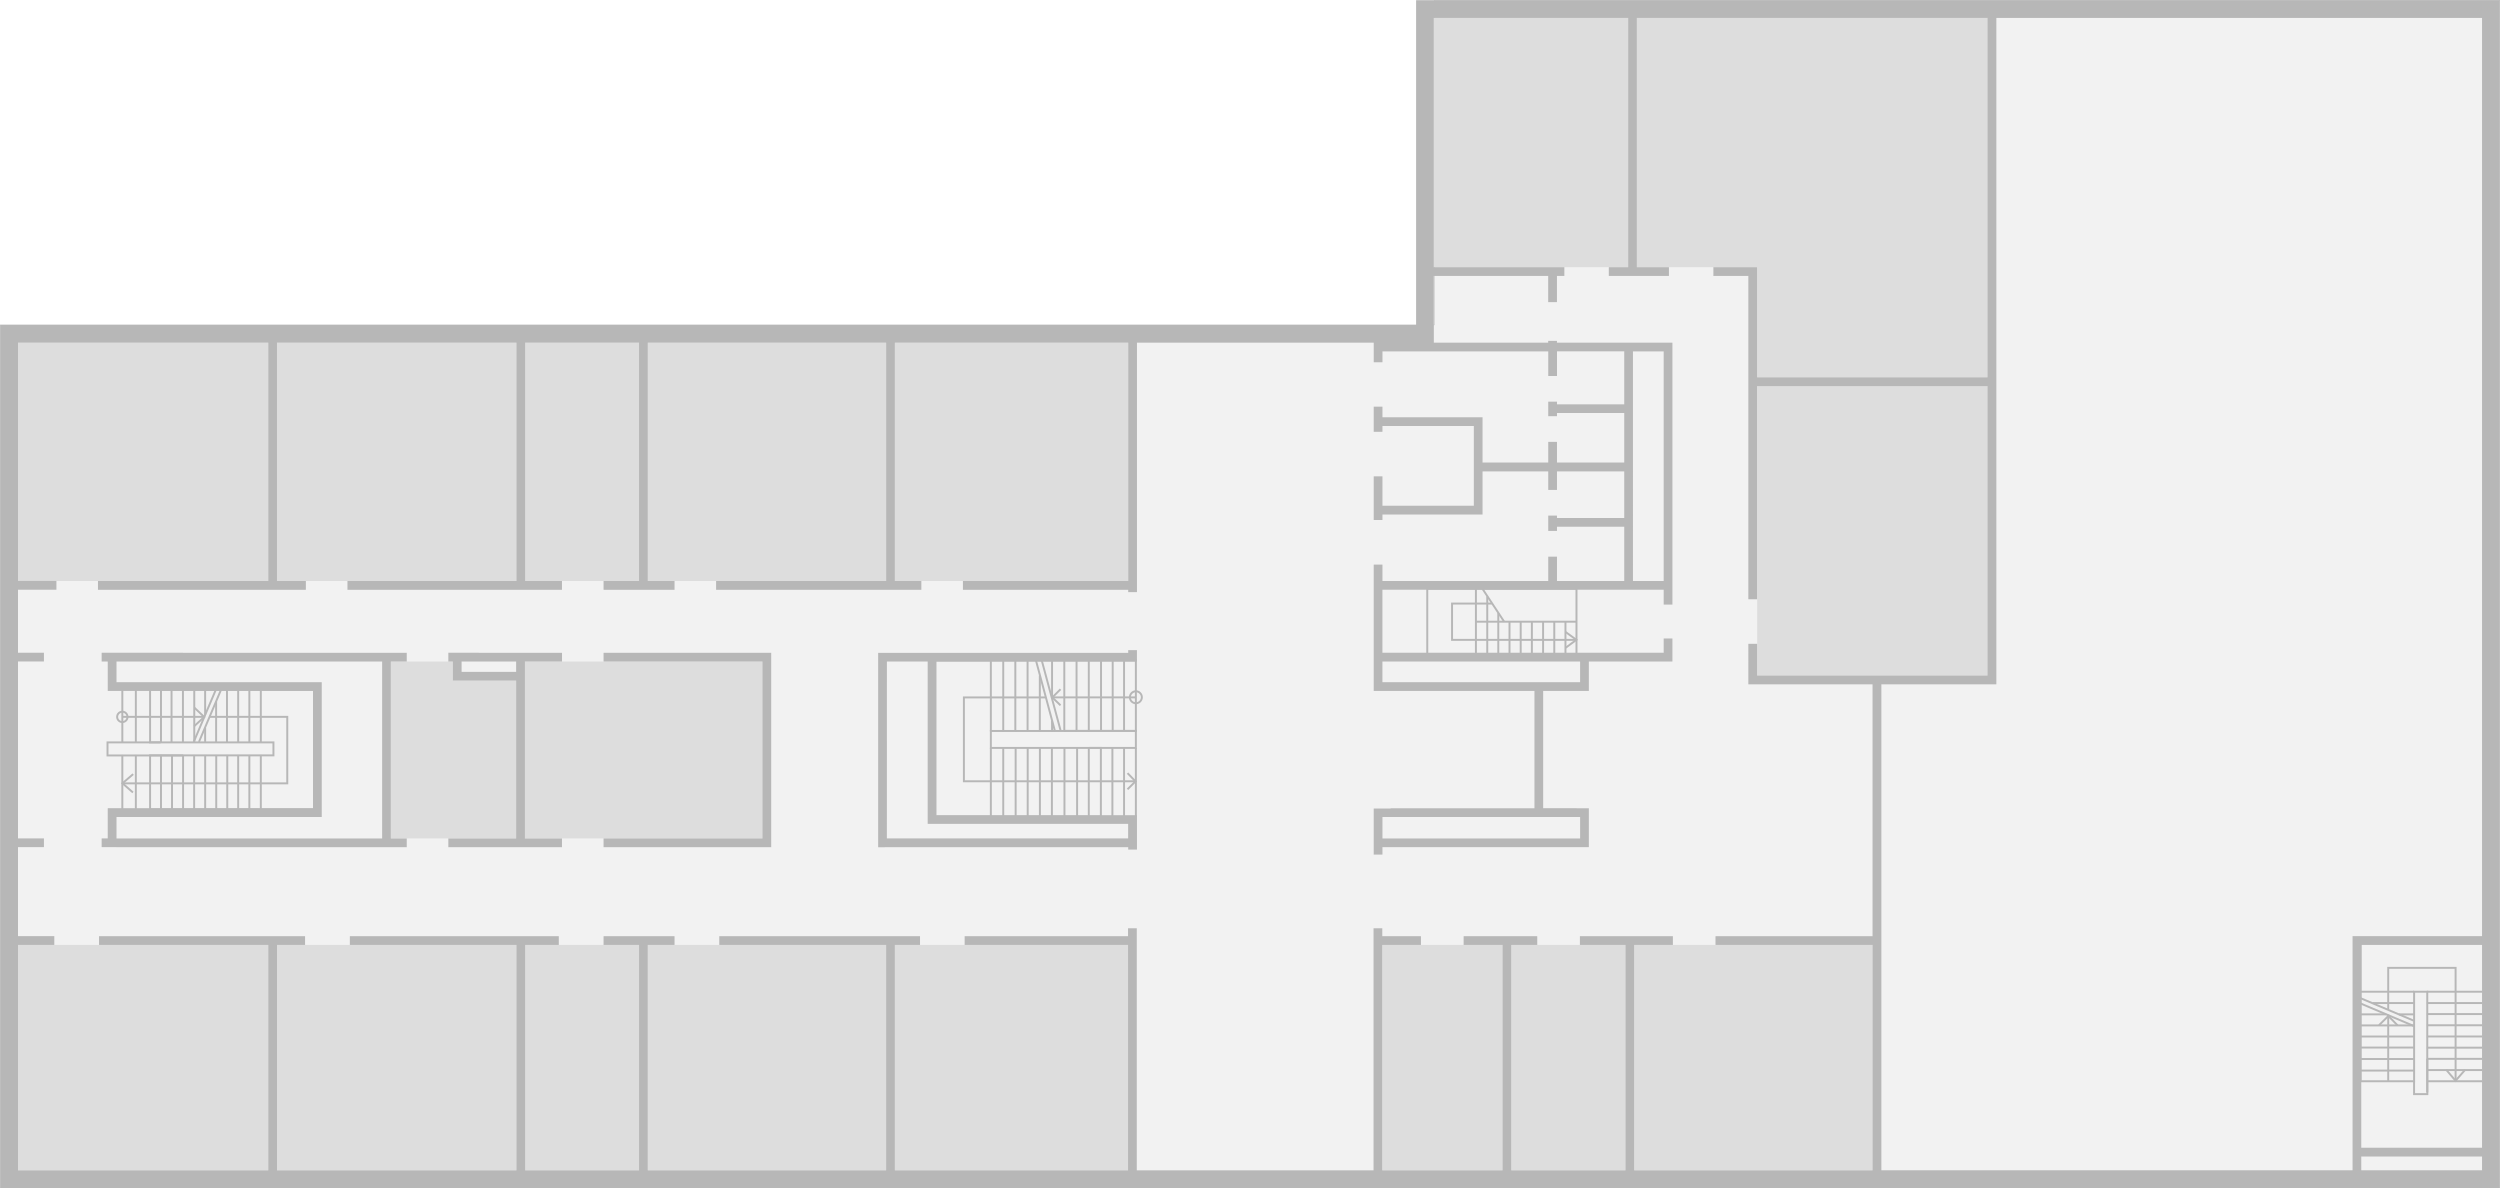 <svg id="Livello_1" data-name="Livello 1" xmlns="http://www.w3.org/2000/svg" xmlns:xlink="http://www.w3.org/1999/xlink" viewBox="0 0 5485.49 2607.26"><defs><pattern id="locale_tecnico-21_1_" data-name="locale tecnico-21 1 " width="38.5" height="38.5" patternTransform="translate(-17730.16 -22431.8) rotate(180) scale(0.58)" patternUnits="userSpaceOnUse" viewBox="0 0 38.5 38.5"><rect width="38.5" height="38.5" style="fill:none"/><rect width="38.5" height="38.5" style="fill:none"/><rect width="38.5" height="38.5" style="fill:none"/><rect width="38.5" height="38.5" style="fill:none"/><rect width="38.5" height="38.5" style="fill:none"/><rect width="38.5" height="38.5" style="fill:none"/><rect width="38.5" height="38.5" style="fill:none"/><rect width="38.5" height="38.5" style="fill:none"/><rect width="38.5" height="38.5" style="fill:none"/><rect x="35.8" y="35.1" width="40.5" height="39.2" style="fill:#f2f2f2"/><line x1="38.5" y1="38.5" x2="77" y2="77" style="fill:none;stroke:#ddd;stroke-linecap:square;stroke-linejoin:round;stroke-width:20px"/><rect x="-2.7" y="35.1" width="40.5" height="39.2" style="fill:#f2f2f2"/><line y1="38.5" x2="38.5" y2="77" style="fill:none;stroke:#ddd;stroke-linecap:square;stroke-linejoin:round;stroke-width:20px"/><line x1="-38.5" y1="38.5" y2="77" style="fill:none;stroke:#ddd;stroke-linecap:square;stroke-linejoin:round;stroke-width:20px"/><rect x="35.8" y="-3.4" width="40.5" height="39.2" style="fill:#f2f2f2"/><line x1="38.5" x2="77" y2="38.5" style="fill:none;stroke:#ddd;stroke-linecap:square;stroke-linejoin:round;stroke-width:20px"/><rect x="-2.7" y="-3.4" width="40.5" height="39.2" style="fill:#f2f2f2"/><line x2="38.5" y2="38.5" style="fill:none;stroke:#ddd;stroke-linecap:square;stroke-linejoin:round;stroke-width:20px"/><line x1="-38.5" y2="38.5" style="fill:none;stroke:#ddd;stroke-linecap:square;stroke-linejoin:round;stroke-width:20px"/><line x1="38.5" y1="-38.5" x2="77" style="fill:none;stroke:#ddd;stroke-linecap:square;stroke-linejoin:round;stroke-width:20px"/><line y1="-38.5" x2="38.5" style="fill:none;stroke:#ddd;stroke-linecap:square;stroke-linejoin:round;stroke-width:20px"/><line x1="-38.5" y1="-38.5" style="fill:none;stroke:#ddd;stroke-linecap:square;stroke-linejoin:round;stroke-width:20px"/></pattern></defs><g id="D1-floor1"><g id="background"><polygon points="5484.99 39.42 5484.99 0.5 5446.08 0.5 3186.19 0.5 3147.19 0.5 3147.19 39.42 3147.19 637.36 3147.19 712.96 3033.28 712.96 39.5 712.96 0.5 712.96 0.5 751.87 0.5 2567.84 0.5 2606.76 39.5 2606.76 5446.08 2606.76 5484.99 2606.76 5484.99 2567.84 5484.99 39.42" style="fill:#f2f2f2;stroke:#b7b7b7;stroke-miterlimit:10"/></g><g id="rooms"><polygon id="locale_tecnico-21" data-name="locale tecnico-21" points="255.61 1496.87 255.61 1451.5 838.49 1451.5 838.49 1839.71 255.61 1839.71 255.61 1792.62 686.87 1792.62 705.98 1792.62 705.98 1773.42 705.98 1515.99 705.98 1496.87 686.87 1496.87 255.61 1496.87" style="fill:url(#locale_tecnico-21_1_)"/><rect id="locale_tecnico-22" data-name="locale tecnico-22" x="1012.83" y="1451.5" width="119.68" height="22.64" style="fill:url(#locale_tecnico-21_1_)"/><polygon id="locale_tecnico-23" data-name="locale tecnico-23" points="1946.04 1839.71 1946.04 1451.5 2035.59 1451.5 2035.59 1788.57 2035.59 1807.77 2054.7 1807.77 2475.46 1807.77 2475.46 1839.71 1946.04 1839.71" style="fill:url(#locale_tecnico-21_1_)"/><polygon id="locale_tecnico-24" data-name="locale tecnico-24" points="3033.28 1839.71 3033.28 1792.62 3366.91 1792.62 3386.02 1792.62 3467.04 1792.62 3467.04 1839.71 3033.28 1839.71" style="fill:url(#locale_tecnico-21_1_)"/><polygon id="locale_tecnico-25" data-name="locale tecnico-25" points="3033.28 1496.87 3033.28 1451.5 3467.04 1451.5 3467.04 1496.87 3386.02 1496.87 3366.91 1496.87 3033.28 1496.87" style="fill:url(#locale_tecnico-21_1_)"/><polygon id="locale_tecnico-26" data-name="locale tecnico-26" points="3583.01 887.3 3583.01 771.07 3650.43 771.07 3650.43 1274.83 3583.01 1274.83 3583.01 1155.76 3583.01 1136.56 3583.01 1034.27 3583.01 1015.07 3583.01 906.42 3583.01 887.3" style="fill:url(#locale_tecnico-21_1_)"/><polygon id="locale_tecnico-27" data-name="locale tecnico-27" points="4128.1 2054.1 4128.1 1501.52 4361.16 1501.52 4380.36 1501.52 4380.36 1482.32 4380.36 847.18 4380.36 827.98 4380.36 39.42 5446.08 39.42 5446.08 2054.1 5181.07 2054.1 5161.96 2054.1 5161.96 2073.3 5161.96 2518.42 5161.96 2537.62 5161.96 2567.84 4128.1 2567.84 4128.1 2073.3 4128.1 2054.1" style="fill:url(#locale_tecnico-21_1_)"/><rect id="locale_tecnico-28" data-name="locale tecnico-28" x="5181.07" y="2537.62" width="265.01" height="30.22" style="fill:url(#locale_tecnico-21_1_)"/><rect id="senza_codice" data-name="senza codice" x="3416.24" y="1155.76" width="147.57" height="119.16" style="fill:#f2f2f2"/><rect id="senza_codice-2" data-name="senza codice-2" x="3416.24" y="906.42" width="147.57" height="108.65" style="fill:#f2f2f2"/><rect id="senza_codice-3" data-name="senza codice-3" x="3416.24" y="1034.27" width="147.57" height="102.28" style="fill:#f2f2f2"/><rect id="senza_codice-4" data-name="senza codice-4" x="3416.24" y="771.07" width="147.57" height="116.23" style="fill:#f2f2f2"/><g class="clickable" id="D1-1E-17" data-name="customclass D1-1E-17"><polygon id="_tracciato_" data-name=" tracciato " points="39.5 1274.83 39.5 751.87 340.5 751.87 588.63 751.87 588.63 1274.83 340.5 1274.83 321.3 1274.83 39.5 1274.83" style="fill:#ddd"/></g><g class="clickable" id="D1-1E-15" data-name="customclass D1-1E-15"><rect id="_tracciato_2" data-name=" tracciato 2" x="607.83" y="751.87" width="525.28" height="522.96" style="fill:#ddd"/></g><g class="clickable" id="D1-1E-14" data-name="customclass D1-1E-14"><rect id="_tracciato_3" data-name=" tracciato 3" x="1152.31" y="751.87" width="249.85" height="522.96" style="fill:#ddd"/></g><g class="clickable" id="D1-1E-13" data-name="customclass D1-1E-13"><rect id="_tracciato_4" data-name=" tracciato 4" x="1421.37" y="751.87" width="522.96" height="522.96" style="fill:#ddd"/></g><g class="clickable" id="D1-1E-12" data-name="customclass D1-1E-12"><rect id="_tracciato_5" data-name=" tracciato 5" x="1963.52" y="751.87" width="511.94" height="522.96" style="fill:#ddd"/></g><g class="clickable" id="D1-1E-10" data-name="customclass D1-1E-10"><polygon id="_tracciato_7" data-name=" tracciato 7" points="857.69 1839.71 857.69 1451.5 993.63 1451.5 993.63 1474.14 993.63 1493.34 1012.83 1493.34 1132.51 1493.34 1132.51 1839.71 857.69 1839.71" style="fill:#ddd"/></g><g class="clickable" id="D1-1E-09" data-name="customclass D1-1E-09"><polygon id="_tracciato_8" data-name=" tracciato 8" points="1151.71 1474.14 1151.71 1451.5 1672.94 1451.5 1672.94 1839.71 1151.71 1839.71 1151.71 1493.34 1151.71 1474.14" style="fill:#ddd"/></g><g class="clickable" id="D1-1E-08" data-name="customclass D1-1E-08"><rect x="1016.45" y="1873.12" width="256.48" height="130.18" style="fill:none"/></g><g class="clickable" id="D1-1E-06" data-name="customclass D1-1E-06"><rect id="_tracciato_10" data-name=" tracciato 10" x="39.5" y="2073.3" width="549.13" height="494.54" style="fill:#ddd"/></g><g class="clickable" id="D1-1E-05" data-name="customclass D1-1E-05"><rect id="_tracciato_11" data-name=" tracciato 11" x="607.83" y="2073.3" width="525.28" height="494.54" style="fill:#ddd"/></g><g class="clickable" id="D1-1E-04" data-name="customclass D1-1E-04"><rect id="_tracciato_12" data-name=" tracciato 12" x="1152.31" y="2073.3" width="249.85" height="494.54" style="fill:#ddd"/></g><g class="clickable" id="D1-1E-03" data-name="customclass D1-1E-03"><rect id="_tracciato_13" data-name=" tracciato 13" x="1421.37" y="2073.3" width="522.96" height="494.54" style="fill:#ddd"/></g><g class="clickable" id="D1-1E-02" data-name="customclass D1-1E-02"><rect id="_tracciato_14" data-name=" tracciato 14" x="1963.52" y="2073.3" width="511.94" height="494.54" style="fill:#ddd"/></g><g class="clickable" id="D1-1C-01" data-name="customclass D1-1C-01"><polygon id="_tracciato_15" data-name=" tracciato 15" points="2518.42 1451.5 2518.42 1432.39 2518.42 1294.03 2518.42 1274.83 2518.42 751.87 2992.99 751.87 2992.99 771.07 2992.99 915.72 2992.99 934.92 2992.99 1109.87 2992.99 1128.98 2992.99 1274.83 2992.99 1294.03 2992.99 1432.39 2992.99 1451.5 2992.99 1496.87 2992.99 1515.99 2992.99 1773.42 2992.99 1792.62 2992.99 1839.71 2992.99 1858.91 2992.99 2054.1 2992.99 2073.3 2992.99 2567.84 2518.42 2567.84 2518.42 2073.3 2518.42 2054.1 2518.42 1858.91 2518.42 1839.71 2518.42 1807.77 2518.42 1788.57 2518.42 1451.5" style="fill:none"/></g><g class="clickable" id="D1-1W-14" data-name="customclass D1-1W-14"><polygon id="_tracciato_16" data-name=" tracciato 16" points="3591.8 586.22 3591.8 39.42 4361.16 39.42 4361.16 827.98 3855.6 827.98 3855.6 605.42 3855.6 586.22 3836.4 586.22 3591.8 586.22" style="fill:#ddd"/></g><g class="clickable" id="D1-1W-13" data-name="customclass D1-1W-13"><polygon id="_tracciato_17" data-name=" tracciato 17" points="3146.19 586.22 3146.19 39.42 3572.6 39.42 3572.6 586.22 3416.24 586.22 3397.13 586.22 3146.19 586.22" style="fill:#ddd"/></g><g class="clickable" id="D1-1W-12" data-name="customclass D1-1W-12"><polygon id="_tracciato_18" data-name=" tracciato 18" points="3186.19 712.96 3186.19 605.42 3397.13 605.42 3397.13 751.87 3186.19 751.87 3186.19 712.96" style="fill:#f2f2f2"/></g><g class="clickable" id="D1-1W-11" data-name="customclass D1-1W-11"><polygon id="_tracciato_19" data-name=" tracciato 19" points="3253 915.72 3233.8 915.72 3033.28 915.72 3033.28 771.07 3397.13 771.07 3397.13 887.3 3397.13 915.03 3253 915.72" style="fill:#f2f2f2"/></g><g class="clickable" id="D1-1W-10" data-name="customclass D1-1W-10"><polygon id="_tracciato_20" data-name=" tracciato 20" points="3033.28 1109.87 3033.28 934.92 3233.8 934.92 3233.8 1015.07 3233.8 1034.27 3233.8 1109.87 3033.28 1109.87" style="fill:#f2f2f2"/></g><g class="clickable" id="D1-1W-09" data-name="customclass D1-1W-09"><polygon id="_tracciato_21" data-name=" tracciato 21" points="3397.13 1128.81 3397.13 1155.76 3397.13 1274.83 3033.28 1274.83 3033.28 1128.98 3233.8 1128.98 3253 1128.98 3397.13 1128.81" style="fill:#f2f2f2"/></g><g class="clickable" id="D1-1W-06" data-name="customclass D1-1W-06"><polygon id="_tracciato_23" data-name=" tracciato 23" points="3855.6 1482.32 3855.6 847.18 4361.16 847.18 4361.16 1482.32 4128.1 1482.32 4108.98 1482.32 3855.6 1482.32" style="fill:#ddd"/></g><g class="clickable" id="D1-1W-05" data-name="customclass D1-1W-05"><polygon id="_tracciato_24" data-name=" tracciato 24" points="3033.28 2054.1 3033.28 1858.91 3467.04 1858.91 3486.24 1858.91 3486.24 1839.71 3486.24 1792.62 3486.24 1773.42 3467.04 1773.42 3386.02 1773.42 3386.02 1515.99 3467.04 1515.99 3486.24 1515.99 3486.24 1496.87 3486.24 1451.5 3650.43 1451.5 3669.63 1451.5 3669.63 1432.39 3669.63 1294.03 3669.63 1274.83 3669.63 771.07 3669.63 751.87 3650.43 751.87 3583.01 751.87 3563.9 751.87 3416.24 751.87 3416.24 605.42 3572.6 605.42 3591.8 605.42 3836.4 605.42 3836.4 827.98 3836.4 847.18 3836.4 1482.32 3836.4 1501.52 3855.6 1501.52 4108.98 1501.52 4108.98 2054.1 3585.94 2054.1 3566.74 2054.1 3316.28 2054.1 3297.17 2054.1 3033.28 2054.1" style="fill:#f2f2f2"/></g><g class="clickable" id="D1-1W-04" data-name="customclass D1-1W-04"><rect id="_tracciato_25" data-name=" tracciato 25" x="3033.28" y="2073.3" width="263.8" height="494.54" style="fill:#ddd"/></g><g class="clickable" id="D1-1W-03" data-name="customclass D1-1W-03"><rect id="_tracciato_26" data-name=" tracciato 26" x="3316.28" y="2073.3" width="250.46" height="494.54" style="fill:#ddd"/></g><g class="clickable" id="D1-1W-02" data-name="customclass D1-1W-02"><rect id="_tracciato_27" data-name=" tracciato 27" x="3585.94" y="2073.3" width="522.96" height="494.54" style="fill:#ddd"/></g><g class="clickable" id="D1-1-STAIR-D" data-name="customclass D1-1-STAIR-D"><g id="scala3"><polygon points="3459.12 1437.29 3129.54 1437.29 3129.54 1289.55 3458.69 1289.55 3458.69 1293.86 3133.84 1293.86 3133.84 1432.99 3459.12 1432.99 3459.12 1437.29" style="fill:#b7b7b7"/><rect x="3238.45" y="1361.96" width="220.67" height="4.3" style="fill:#b7b7b7"/><polygon points="3458.6 1406.13 3183.95 1406.13 3183.95 1322.18 3273.32 1322.18 3273.32 1326.49 3188.26 1326.49 3188.26 1401.82 3458.6 1401.82 3458.6 1406.13" style="fill:#b7b7b7"/><rect x="3236.3" y="1291.7" width="4.3" height="143.96" style="fill:#b7b7b7"/><rect x="3261.18" y="1308.58" width="4.3" height="127.08" style="fill:#b7b7b7"/><rect x="3359.08" y="1364.11" width="4.3" height="71.55" style="fill:#b7b7b7"/><rect x="3310" y="1364.11" width="4.3" height="71.55" style="fill:#b7b7b7"/><rect x="3334.54" y="1364.11" width="4.3" height="71.55" style="fill:#b7b7b7"/><rect x="3285.38" y="1345.17" width="4.3" height="90.49" style="fill:#b7b7b7"/><rect x="3383.7" y="1364.11" width="4.3" height="71.55" style="fill:#b7b7b7"/><rect x="3408.24" y="1364.11" width="4.3" height="71.55" style="fill:#b7b7b7"/><rect x="3432.77" y="1364.11" width="4.3" height="71.55" style="fill:#b7b7b7"/><polygon points="3436.73 1423.01 3434.16 1419.55 3455.22 1403.91 3433.75 1388.33 3436.28 1384.84 3462.5 1403.87 3436.73 1423.01" style="fill:#b7b7b7"/><rect x="3273.73" y="1283.65" width="4.3" height="86.95" transform="translate(-188.92 2023.59) rotate(-33.41)" style="fill:#b7b7b7"/><rect x="3456.97" y="1290.24" width="4.3" height="145.76" style="fill:#b7b7b7"/></g><polygon id="_tracciato_22" data-name=" tracciato 22" points="3033.28 1432.39 3033.28 1294.03 3397.13 1294.03 3416.24 1294.03 3563.9 1294.03 3583.01 1294.03 3650.43 1294.03 3650.43 1432.39 3486.24 1432.39 3467.04 1432.39 3033.28 1432.39" style="fill:none"/></g><g class="clickable" id="D1-1-STAIR-C" data-name="customclass D1-1-STAIR-C"><g id="scala4"><polygon points="5328.04 2396.68 5323.73 2396.68 5323.73 2178.16 5299.19 2178.16 5299.19 2374.64 5177.63 2374.64 5177.63 2069.25 5181.93 2069.25 5181.93 2370.33 5294.89 2370.33 5294.89 2173.86 5328.04 2173.86 5328.04 2396.68" style="fill:#b7b7b7"/><polygon points="5390.2 2370.85 5385.9 2370.85 5385.9 2125.82 5242.37 2125.82 5242.37 2214.49 5238.06 2214.49 5238.06 2121.51 5390.2 2121.51 5390.2 2370.85" style="fill:#b7b7b7"/><rect x="5324.94" y="2173.86" width="122" height="4.3" style="fill:#b7b7b7"/><rect x="5324.94" y="2198.74" width="122" height="4.3" style="fill:#b7b7b7"/><rect x="5177.88" y="2173.86" width="119.16" height="4.3" style="fill:#b7b7b7"/><rect x="5263.64" y="2223.54" width="33.41" height="4.3" style="fill:#b7b7b7"/><rect x="5177.28" y="2223.54" width="58.46" height="4.3" style="fill:#b7b7b7"/><rect x="5179.78" y="2247.82" width="117.26" height="4.3" style="fill:#b7b7b7"/><rect x="5179.78" y="2272.18" width="117.26" height="4.3" style="fill:#b7b7b7"/><rect x="5179.78" y="2346.91" width="117.26" height="4.3" style="fill:#b7b7b7"/><polygon points="5328.21 2402.88 5294.8 2402.88 5294.8 2373.26 5299.11 2373.26 5299.11 2398.57 5323.9 2398.57 5323.9 2323.24 5328.21 2323.24 5328.21 2402.88" style="fill:#b7b7b7"/><rect x="5324.94" y="2296.63" width="122" height="4.3" style="fill:#b7b7b7"/><rect x="5324.94" y="2247.47" width="122" height="4.3" style="fill:#b7b7b7"/><rect x="5324.94" y="2272.09" width="122" height="4.3" style="fill:#b7b7b7"/><rect x="5324.94" y="2222.93" width="122" height="4.3" style="fill:#b7b7b7"/><rect x="5324.94" y="2321.17" width="122" height="4.3" style="fill:#b7b7b7"/><rect x="5324.94" y="2345.79" width="122" height="4.3" style="fill:#b7b7b7"/><rect x="5324.94" y="2370.33" width="122" height="4.3" style="fill:#b7b7b7"/><rect x="5179.78" y="2296.37" width="117.26" height="4.3" style="fill:#b7b7b7"/><rect x="5179.78" y="2321.52" width="117.26" height="4.3" style="fill:#b7b7b7"/><polygon points="5387.94 2374.66 5366 2348.91 5369.28 2346.12 5387.98 2368.07 5406.75 2346.62 5409.99 2349.45 5387.94 2374.66" style="fill:#b7b7b7"/><polygon points="5259.26 2251.39 5240.45 2232.34 5221.49 2250.99 5218.48 2247.92 5240.5 2226.26 5262.33 2248.37 5259.26 2251.39" style="fill:#b7b7b7"/><rect x="5235.26" y="2162.6" width="4.31" height="126.86" transform="translate(1147.25 6182.82) rotate(-67.07)" style="fill:#b7b7b7"/><rect x="5235.26" y="2150.97" width="4.31" height="126.86" transform="translate(1157.96 6175.72) rotate(-67.07)" style="fill:#b7b7b7"/><rect x="5238.07" y="2226.38" width="4.3" height="146.45" style="fill:#b7b7b7"/><rect x="5205.78" y="2198.74" width="90.92" height="4.3" style="fill:#b7b7b7"/></g><rect id="_tracciato_28" data-name=" tracciato 28" x="5181.07" y="2073.3" width="265.01" height="445.12" style="fill:none"/></g><g class="clickable" id="D1-1-STAIR-B" data-name="customclass D1-1-STAIR-B"><g id="scala1"><polygon points="696.68 1778.15 327.15 1778.15 327.15 1655.29 597.84 1655.29 597.84 1631.1 327.15 1631.1 327.15 1511.08 696.68 1511.08 696.68 1515.38 331.46 1515.38 331.46 1626.8 602.15 1626.8 602.15 1659.6 331.46 1659.6 331.46 1773.85 696.68 1773.85 696.68 1778.15" style="fill:#b7b7b7"/><polygon points="632.46 1720.99 268.44 1720.99 268.44 1716.68 628.15 1716.68 628.15 1575.05 459.92 1575.05 459.92 1570.74 632.46 1570.74 632.46 1720.99" style="fill:#b7b7b7"/><rect x="544.98" y="1656.5" width="4.3" height="120.45" style="fill:#b7b7b7"/><rect x="570.12" y="1656.5" width="4.3" height="120.45" style="fill:#b7b7b7"/><rect x="520.44" y="1656.5" width="4.3" height="120.45" style="fill:#b7b7b7"/><rect x="570.12" y="1513.23" width="4.3" height="115.72" style="fill:#b7b7b7"/><rect x="544.98" y="1513.66" width="4.3" height="115.28" style="fill:#b7b7b7"/><rect x="495.9" y="1513.23" width="4.3" height="115.72" style="fill:#b7b7b7"/><rect x="472.06" y="1539.23" width="4.3" height="89.71" style="fill:#b7b7b7"/><rect x="447.95" y="1513.23" width="4.3" height="55.36" style="fill:#b7b7b7"/><rect x="447.95" y="1596.49" width="4.3" height="31.43" style="fill:#b7b7b7"/><rect x="374.25" y="1513.23" width="4.3" height="115.72" style="fill:#b7b7b7"/><rect x="351.09" y="1513.23" width="4.3" height="115.72" style="fill:#b7b7b7"/><polygon points="401.89 1659.77 233.74 1659.77 233.74 1626.8 352.47 1626.8 352.47 1631.1 238.04 1631.1 238.04 1655.46 401.89 1655.46 401.89 1659.77" style="fill:#b7b7b7"/><rect x="423.84" y="1656.5" width="4.3" height="120.45" style="fill:#b7b7b7"/><rect x="472.31" y="1656.5" width="4.3" height="120.45" style="fill:#b7b7b7"/><rect x="448.03" y="1656.5" width="4.3" height="120.45" style="fill:#b7b7b7"/><rect x="496.51" y="1656.5" width="4.3" height="120.45" style="fill:#b7b7b7"/><rect x="399.56" y="1656.5" width="4.3" height="120.45" style="fill:#b7b7b7"/><rect x="375.28" y="1656.5" width="4.3" height="120.45" style="fill:#b7b7b7"/><rect x="351.09" y="1656.5" width="4.3" height="120.45" style="fill:#b7b7b7"/><rect x="295.9" y="1513.23" width="4.3" height="115.72" style="fill:#b7b7b7"/><rect x="295.9" y="1656.5" width="4.3" height="120.45" style="fill:#b7b7b7"/><rect x="266.28" y="1513.23" width="4.3" height="115.72" style="fill:#b7b7b7"/><rect x="266.28" y="1656.5" width="4.3" height="120.45" style="fill:#b7b7b7"/><rect x="424.1" y="1513.23" width="4.3" height="115.72" style="fill:#b7b7b7"/><rect x="399.22" y="1513.23" width="4.3" height="115.72" style="fill:#b7b7b7"/><polygon points="290.26 1740.51 265.41 1718.63 290.8 1696.96 293.6 1700.24 271.98 1718.69 293.1 1737.28 290.26 1740.51" style="fill:#b7b7b7"/><polygon points="427.71 1594.8 424.79 1591.63 444.88 1573.13 425.2 1554.48 428.16 1551.36 451.19 1573.18 427.71 1594.8" style="fill:#b7b7b7"/><rect x="386.37" y="1567.67" width="125.19" height="4.3" transform="translate(-1171.19 1371.92) rotate(-67.06)" style="fill:#b7b7b7"/><rect x="397.82" y="1567.67" width="125.19" height="4.3" transform="translate(-1164.2 1382.46) rotate(-67.06)" style="fill:#b7b7b7"/><rect x="267.83" y="1570.75" width="180.2" height="4.3" style="fill:#b7b7b7"/><rect x="520.44" y="1515.73" width="4.3" height="112.96" style="fill:#b7b7b7"/><path d="M267.94,1586a13.52,13.52,0,1,1,13.51-13.53h0A13.53,13.53,0,0,1,267.94,1586Zm0-22.73a9.22,9.22,0,1,0,9.21,9.23v0A9.23,9.23,0,0,0,267.94,1563.27Z" transform="translate(0.5 0.5)" style="fill:#b7b7b7"/></g><polygon id="_tracciato_6" data-name=" tracciato 6" points="39.5 1839.71 39.5 1451.5 236.49 1451.5 236.49 1496.87 236.49 1515.99 255.61 1515.99 686.87 1515.99 686.87 1773.42 255.61 1773.42 236.49 1773.42 236.49 1792.62 236.49 1839.71 39.5 1839.71" style="fill:none"/></g><g class="clickable" id="D1-1-LIFT-A" data-name="customclass D1-1-LIFT-A"><rect id="a" x="3033.28" y="1515.99" width="333.54" height="257.43" style="fill:#f2f2f2"/></g><g class="clickable" id="D1-1-STAIR-A" data-name="customclass D1-1-STAIR-A"><g id="scala2"><polygon points="2417.69 1794.17 2049.53 1794.17 2049.53 1789.86 2413.38 1789.86 2413.38 1643.24 2171.96 1643.24 2171.96 1601.74 2490.18 1601.74 2490.18 1451.41 2049.53 1451.41 2049.53 1447.11 2494.49 1447.11 2494.49 1606.05 2176.27 1606.05 2176.27 1638.93 2417.69 1638.93 2417.69 1794.17" style="fill:#b7b7b7"/><polygon points="2491.73 1716.42 2112.82 1716.42 2112.82 1528.13 2294.74 1528.13 2294.74 1532.43 2117.12 1532.43 2117.12 1712.12 2491.73 1712.12 2491.73 1716.42" style="fill:#b7b7b7"/><rect x="2308.08" y="1528.04" width="184.25" height="4.3" style="fill:#b7b7b7"/><rect x="2171.96" y="1448.06" width="4.3" height="157.13" style="fill:#b7b7b7"/><rect x="2199.17" y="1450.04" width="4.3" height="155.15" style="fill:#b7b7b7"/><rect x="2171.96" y="1641.09" width="4.3" height="150.93" style="fill:#b7b7b7"/><rect x="2199.17" y="1641.09" width="4.3" height="150.93" style="fill:#b7b7b7"/><rect x="2226.38" y="1641.09" width="4.3" height="150.93" style="fill:#b7b7b7"/><rect x="2252.81" y="1641.09" width="4.3" height="150.93" style="fill:#b7b7b7"/><rect x="2279.59" y="1641.09" width="4.3" height="150.93" style="fill:#b7b7b7"/><rect x="2361.21" y="1641.09" width="4.3" height="150.93" style="fill:#b7b7b7"/><rect x="2386.86" y="1641.09" width="4.3" height="150.93" style="fill:#b7b7b7"/><rect x="2490.18" y="1641.09" width="4.3" height="150.93" style="fill:#b7b7b7"/><polygon points="2475.51 1733.44 2472.47 1730.4 2488.45 1714.42 2472.45 1697.95 2475.54 1694.95 2494.49 1714.46 2475.51 1733.44" style="fill:#b7b7b7"/><polygon points="2494.49 1643.24 2389.88 1643.24 2389.88 1638.93 2490.18 1638.93 2490.18 1605.79 2335.12 1605.79 2335.12 1601.48 2494.49 1601.48 2494.49 1643.24" style="fill:#b7b7b7"/><rect x="2306.28" y="1581.42" width="4.3" height="23.76" style="fill:#b7b7b7"/><rect x="2306.28" y="1448.06" width="4.3" height="81.53" style="fill:#b7b7b7"/><rect x="2252.55" y="1448.06" width="4.3" height="157.13" style="fill:#b7b7b7"/><rect x="2279.41" y="1482.32" width="4.3" height="122.86" style="fill:#b7b7b7"/><rect x="2225.69" y="1448.06" width="4.3" height="157.13" style="fill:#b7b7b7"/><rect x="2333.14" y="1448.06" width="4.3" height="157.13" style="fill:#b7b7b7"/><rect x="2360" y="1448.06" width="4.3" height="157.13" style="fill:#b7b7b7"/><rect x="2386.86" y="1448.06" width="4.3" height="157.13" style="fill:#b7b7b7"/><rect x="2305.93" y="1641.09" width="4.3" height="150.93" style="fill:#b7b7b7"/><rect x="2333.48" y="1641.09" width="4.3" height="150.93" style="fill:#b7b7b7"/><rect x="2464.26" y="1641.09" width="4.3" height="150.93" style="fill:#b7b7b7"/><rect x="2464.26" y="1448.14" width="4.3" height="154.46" style="fill:#b7b7b7"/><rect x="2439.3" y="1448.14" width="4.3" height="154.46" style="fill:#b7b7b7"/><rect x="2413.73" y="1448.14" width="4.3" height="154.46" style="fill:#b7b7b7"/><rect x="2438.69" y="1641.09" width="4.3" height="150.93" style="fill:#b7b7b7"/><path d="M2491.83,1544.67a15.24,15.24,0,1,1,15.24-15.24h0A15.26,15.26,0,0,1,2491.83,1544.67Zm0-26.17a10.94,10.94,0,1,0,10.94,10.94h0A10.94,10.94,0,0,0,2491.83,1518.5Z" transform="translate(0.5 0.5)" style="fill:#b7b7b7"/><rect x="2303.95" y="1445.21" width="4.31" height="161.55" transform="translate(-316.49 651.19) rotate(-15.04)" style="fill:#b7b7b7"/><rect x="2291.22" y="1445.2" width="4.31" height="161.54" transform="translate(-316.92 647.89) rotate(-15.04)" style="fill:#b7b7b7"/><polygon points="2325.53 1549.22 2305.87 1530.31 2325.51 1510.76 2328.54 1513.81 2312.02 1530.25 2328.52 1546.12 2325.53 1549.22" style="fill:#b7b7b7"/></g><g id="tracciato"><rect x="2054.7" y="1453.39" width="450.63" height="335.18" style="fill:none"/></g></g></g><g id="walls"><path d="M983.23,1451h9.9v41.84H1132v346.37H983.23v19.2h249.34v-19.2h-81.28V1451h81.37v-19.2H983.23Zm29.1,0H1132v22.73H1012.33Z" transform="translate(0.5 0.5)" style="fill:#b7b7b7"/><path d="M2475,1858.41v5.26h19.2v-75.51H2054.29V1451.09h439.87v-25H2475V1432H1926.34v426.5ZM1945.54,1451H2035v356.19h439.87v31.94H1945.46Z" transform="translate(0.5 0.5)" style="fill:#b7b7b7"/><path d="M39,2606.26H5484.58V0H3106.69V712.46H0v1893.8Zm5406.58-38.92h-265v-30.22h265Zm0-49.42h-265V2072.8h265ZM4379.86,1501V38.92H5445.58V2053.6H5161.46v513.65H4127.6V1501ZM39,2072.8h79.64v-19.2H39V1858.33H95.91v-19.2H39V1450.91H95.91v-19.2H39V1293.44h84.29v-19.2H39V751.37H588.13v523H214.47v19.2H670.61v-19.2H607.25v-523h525.36v523H761.88v19.2h470.69v-19.2h-80.76v-523h249.86v523h-77.84v19.2h155.75v-19.2h-58.71v-523h523v523H1570.76v19.2h450.38v-19.2H1963v-523h512v523H2112.31v19.2H2475v5.25h19.2V751.37h519.51v43h19.2V770.49h363.76v54h19.2V770.4H3563.4V886.63H3415.83v-5.85h-19.2v31.94h19.2v-7H3563.4V1014.4H3415.83V969.11h-19.2v45.29H3252.5V915H3032.87V891.8h-19.2V947h19.2V934.16h200.52v174.95H3032.87v-64.49h-19.2v95.91h19.2v-12H3252.5v-94.71h144.13v40.64h19.2v-40.64H3563.4v102.29H3415.83v-5.26h-19.2v33.67h19.2v-9.3H3563.4v119.16H3415.83v-53.47h-19.2v53.47H3032.87v-36h-19.2v277.15h352.74V1773H3050.86v.6h-37.19v101h19.2v-16.27h452.87v-85.41H3385.52V1515.49h100.22V1451h183.39v-50.54h-19.2v31.34H3032.78V1293.53h617.15v32.54h19.2V751.37H3415.74v-4h-19.2v4H3145.61V604.92h250.93v57.51h19.2V604.92H3432v-19.2H3145.61V38.92H3572v546.8h-42.45v19.2h131.91v-19.2h-70.35V38.92h769.37V827.48H3854.93V585.72H3759v19.2h76.72v709.53h19.2V846.68h505.56v635.14H3854.93v-69.74h-19.2V1501h272.5v552.66H3763.66v19.2h344.57v494.55h-523V2072.88h84.89v-19.2h-204v19.2h100v494.55H3315.61V2072.88h56.91v-19.2H3211v19.2h85.41v494.55H3032.52V2072.88h84.81v-19.2h-84.81v-17.39h-19.2v531.14H2493.81V2036.29h-19.2v17.39H2116.1v19.2h358.51v494.55H1963V2072.88h55.19v-19.2H1577.74v19.2h366.08v494.55H1420.87V2072.88h58.71v-19.2H1323.83v19.2h77.84v494.55H1151.81V2072.88h73.79v-19.2H767.13v19.2h365.48v494.55H607.33V2072.88h61.56v-19.2H216.79v19.2H588.13v494.55H39Zm3327.41-576.43H3032.78v-45.28h433.76v45.28Zm19.2,295.75h81v47.09H3032.87v-47.09Zm196.9-517.79V770.49h67.42v503.84Z" transform="translate(0.5 0.5)" style="fill:#b7b7b7"/><polygon points="1324.33 1451.5 1672.94 1451.5 1672.94 1839.71 1324.33 1839.71 1324.33 1858.91 1672.94 1858.91 1692.14 1858.91 1692.14 1839.71 1692.14 1451.5 1692.14 1432.39 1672.94 1432.39 1324.33 1432.39 1324.33 1451.5" style="fill:#b7b7b7"/><path d="M255.11,1858.41H892v-19.2H857.1V1451H892v-19.2H222.56V1451h13.35v64.49H686.28v257.43H235.91v66.21H222.56v19.2h32.55Zm0-66.29H705.48V1496.37H255.11v-45.28H838V1839.3H255.11Z" transform="translate(0.5 0.5)" style="fill:#b7b7b7"/></g></g></svg>